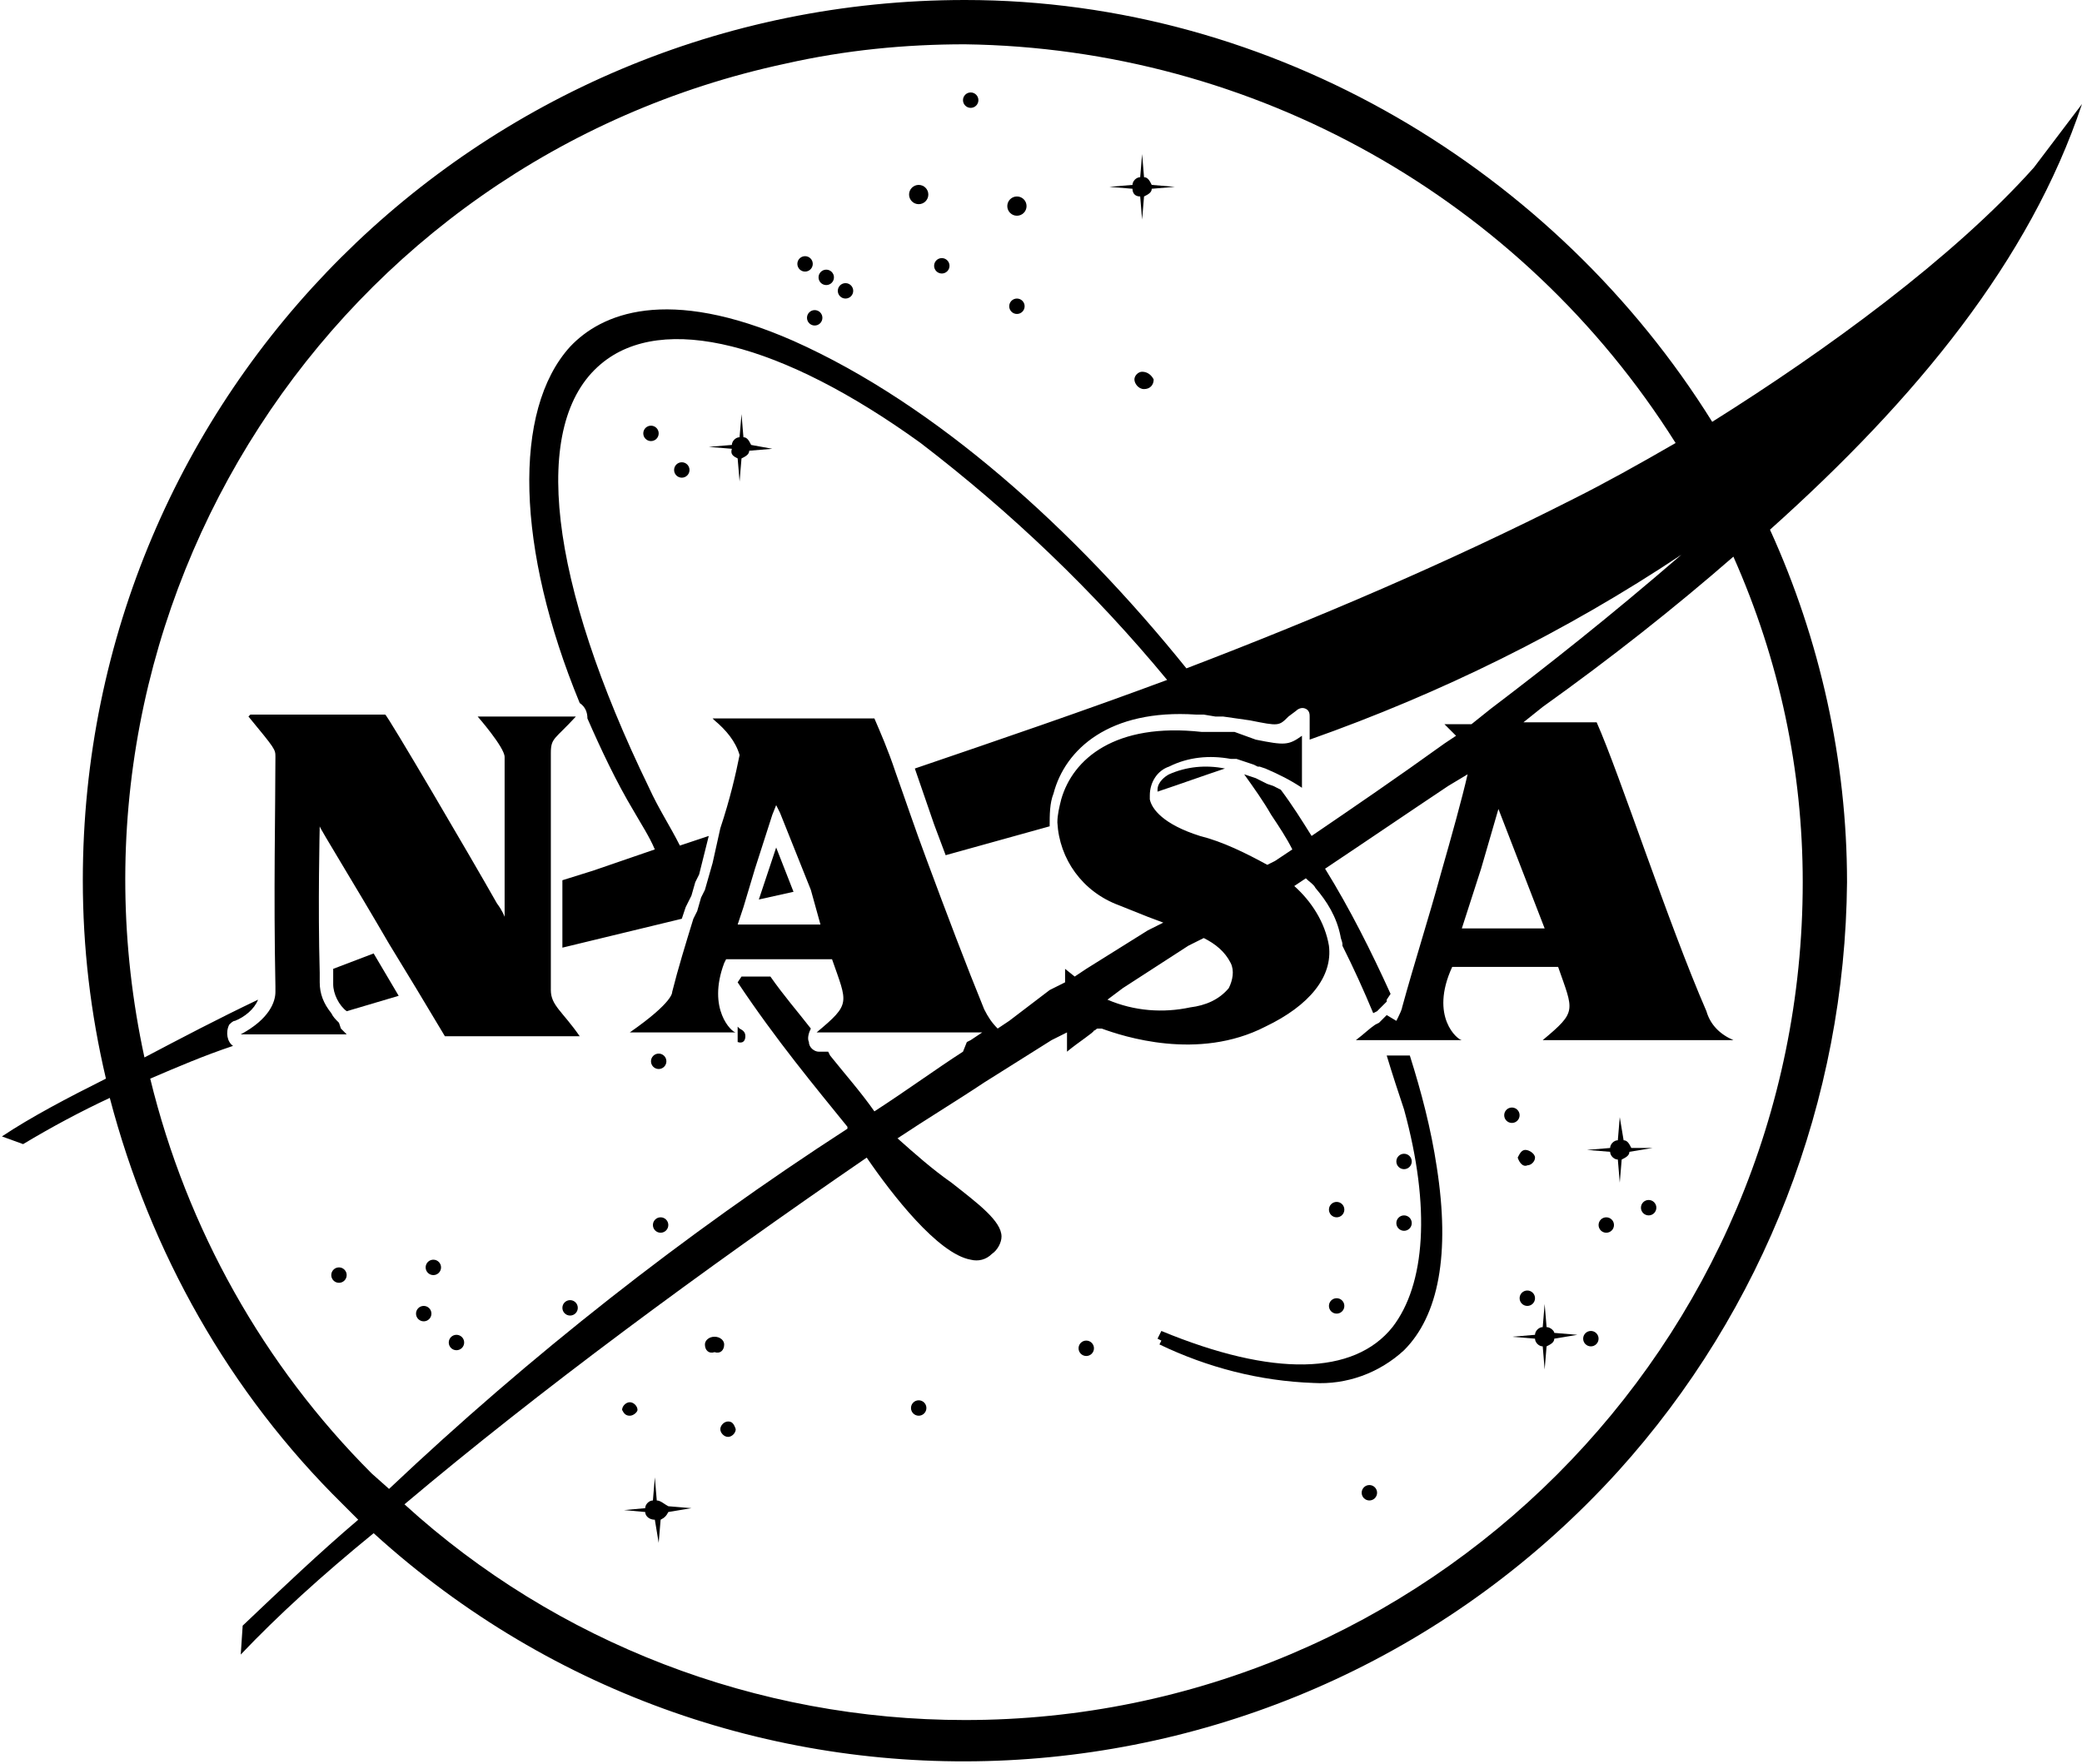 <?xml version="1.0" encoding="utf-8"?>
<!-- Generator: Adobe Illustrator 23.0.0, SVG Export Plug-In . SVG Version: 6.00 Build 0)  -->
<svg version="1.1" id="Layer_1" xmlns="http://www.w3.org/2000/svg" xmlns:xlink="http://www.w3.org/1999/xlink" x="0px" y="0px"
	 viewBox="0 0 108.1 91.6" style="enable-background:new 0 0 108.1 91.6;" xml:space="preserve">
<title>nasa</title>
<path d="M73.2,54.8H72c0.3,1,0.6,1.9,0.9,2.8c1.4,5.1,1.1,9.1-0.6,11.3c-2,2.5-6.2,2.6-12,0.2l-0.1,0.2l0,0l-0.1,0.2l0.2,0.1
	l-0.1,0.2c2.5,1.2,5.2,1.9,8,2c1.7,0.1,3.4-0.5,4.7-1.7c1.8-1.8,2.4-5,1.7-9.5C74.3,58.6,73.8,56.7,73.2,54.8z"/>
<path d="M39.9,45.2l-0.5,1.5l1.8-0.4L40.3,44L39.9,45.2z"/>
<path d="M17.3,50.3c0,0.2,0,0.5,0,0.8c0,0.5,0.3,1.1,0.7,1.4l2.7-0.8l-1.3-2.2L17.3,50.3z"/>
<path d="M108.1,5.4L108.1,5.4l-2.5,3.3c-4.2,4.7-10.8,9.5-16.7,13.2C80.8,8.9,66.2,0,50.1,0C24.8,0,4.3,20.4,4.3,45.7
	c0,3.5,0.4,6.9,1.2,10.3c-2,1-3.9,2-5.4,3l1.1,0.4c1.5-0.9,3-1.7,4.5-2.4c2.1,8,6.2,15.3,12.1,21.1l0.8,0.8c-2,1.7-4,3.6-6,5.5
	l-0.1,1.5c1.9-2,4.2-4.1,6.9-6.3C38.1,96.6,67,95.1,84,76.4c7.6-8.4,11.8-19.3,11.9-30.6c0-6.3-1.4-12.6-4-18.3
	C99.5,20.7,105.4,13.5,108.1,5.4L108.1,5.4L108.1,5.4z M7.8,56c1.4-0.6,2.8-1.2,4.3-1.7c-0.3-0.2-0.4-0.7-0.2-1.1
	c0.1-0.1,0.2-0.2,0.3-0.2c0.5-0.2,1-0.6,1.2-1.1c-2.1,1-4,2-5.9,3C2.4,31.4,17.4,8.3,40.8,3.3c3.1-0.7,6.2-1,9.3-1
	c15,0.2,28.9,8,36.9,20.7c-1.9,1.1-3.7,2.1-5.3,2.9c-6.5,3.3-13.3,6.2-20.1,8.8c-5.8-7.2-13-13.7-20.4-17c-6.6-2.9-10-1.4-11.6,0.3
	c-3,3.3-2.8,10.5,0.5,18.5c0.3,0.2,0.4,0.5,0.4,0.8c0.7,1.6,1.5,3.3,2.4,4.8c0.4,0.7,0.8,1.3,1.1,2l-3.2,1.1l-1.6,0.5
	c0,1.1,0,2.2,0,3.5l6.2-1.5l0.2-0.6l0.1-0.2l0.1-0.2l0.1-0.2l0.2-0.7l0.1-0.2l0.1-0.2l0.2-0.8l0.3-1.2l-1.5,0.5
	c-0.5-1-1.1-1.9-1.6-3c-5.2-10.7-6.2-18.9-2.5-22c3.2-2.7,9.4-1.1,16.6,4.1c4.7,3.6,9,7.7,12.8,12.3c-4.3,1.6-8.7,3.1-13.1,4.6
	l1,2.9l0.6,1.6c1.8-0.5,3.6-1,5.4-1.5c0-0.6,0-1.2,0.2-1.7c0.6-2.3,2.9-4.4,7.4-4.1h0.2l0,0h0.2l0.6,0.1h0.2l0,0h0.2l0,0l1.4,0.2
	c1.5,0.3,1.5,0.3,2-0.2l0.4-0.3c0.1-0.1,0.3-0.2,0.5-0.1c0.2,0.1,0.2,0.3,0.2,0.4s0,0.4,0,1.2c6.8-2.4,13.3-5.6,19.3-9.6
	c-3.7,3.2-7,5.8-9.9,8l-0.5,0.4l-0.5,0.4h-1.4l0.1,0.1c0.2,0.2,0.3,0.3,0.5,0.5l-0.3,0.2l-0.3,0.2c-2.5,1.8-4.7,3.3-6.9,4.8
	c-0.5-0.8-1-1.6-1.6-2.4l-0.4-0.2l0,0l-0.3-0.1l-0.6-0.3l-0.3-0.1l0,0l-0.3-0.1c0.5,0.7,1,1.4,1.4,2.1c0.4,0.6,0.8,1.2,1.1,1.8
	l-0.6,0.4l-0.3,0.2l-0.4,0.2c-1.1-0.6-2.3-1.2-3.5-1.5c-1.9-0.6-2.5-1.4-2.6-1.9c0-0.1,0-0.2,0-0.2c0-0.7,0.4-1.3,1-1.5
	c1-0.5,2.1-0.6,3.2-0.4l0.3,0l0,0l0.3,0.1l0.6,0.2l0.2,0.1h0.1l0.3,0.1c0.7,0.3,1.3,0.6,1.9,1c0-0.8,0-1.5,0-2c0-0.3,0-0.5,0-0.7
	c-0.7,0.5-0.9,0.5-2.4,0.2L64.1,38l-0.3,0l0,0h-0.2h-0.3H63h-0.3l0,0h-0.3c-4.5-0.5-6.7,1.4-7.3,3.5c-0.1,0.4-0.2,0.8-0.2,1.2
	c0.1,1.9,1.3,3.6,3.2,4.3l1.5,0.6l0.8,0.3l-0.4,0.2l-0.4,0.2l-3.2,2l-0.3,0.2l-0.3,0.2l-0.5-0.4v0.7l-0.4,0.2l-0.4,0.2L52.4,53
	l-0.3,0.2l-0.3,0.2c-0.3-0.3-0.5-0.6-0.7-1c-0.9-2.2-2-5.1-3-7.8c-0.6-1.6-1.1-3.1-1.6-4.5c-0.4-1.2-0.8-2.1-1.1-2.8h-8.4l0.1,0.1
	c0.6,0.5,1.1,1.1,1.3,1.8c-0.2,1-0.5,2.3-1,3.8L37,44.8l0,0l-0.4,1.4l-0.1,0.2l-0.1,0.2l-0.2,0.7l-0.1,0.2l0,0l-0.1,0.2
	c-0.4,1.3-0.8,2.6-1.1,3.8c0,0,0.1,0.5-2.2,2.1c0,0,1.9,0,3.5,0c0.8,0,1.6,0,2,0l0,0c-0.2,0-1.5-1.2-0.6-3.6l0.1-0.2l0,0h5.5
	c0.8,2.3,1,2.3-0.8,3.8c0,0,5,0,8.6,0l-0.6,0.4l-0.2,0.1L50,54.6c-1.4,0.9-2.9,2-4.6,3.1c-0.7-1-1.5-1.9-2.3-2.9l-0.1-0.2h-0.2h-0.3
	c-0.2,0-0.5-0.2-0.5-0.5c-0.1-0.2,0-0.5,0.1-0.7c-0.7-0.9-1.4-1.7-2.1-2.7h-1.5l0,0L38.3,51c2,3,4,5.4,5.7,7.5v0.1
	c-8.5,5.5-16.5,11.8-23.8,18.7l-0.9-0.8C13.7,70.9,9.7,63.8,7.8,56z M77.8,42l2.4,6.2h-4.3l1-3.1l0,0L77.8,42z M63.9,50
	c0.2,0.4,0.1,0.9-0.1,1.3c-0.5,0.6-1.2,0.9-2,1c-1.4,0.3-2.9,0.2-4.3-0.4l0.4-0.3l0.4-0.3l3.4-2.2l0.4-0.2l0.4-0.2
	C63.1,49,63.6,49.4,63.9,50L63.9,50z M42.6,48h-4.3l0.3-0.9l0.6-2l0.9-2.8l0.2-0.5l0.2,0.4l1.6,4L42.6,48z M37,44.8L37,44.8z
	 M93.6,45.8c0,24-19.5,43.5-43.5,43.5c-10.8,0-21.2-4-29.1-11.2c7-5.9,15.4-12.1,24-18c1.3,1.9,3.7,5,5.4,5.3c0.4,0.1,0.8,0,1.1-0.3
	c0.3-0.2,0.5-0.6,0.5-0.9c0-0.8-1.2-1.7-2.6-2.8c-1-0.7-1.9-1.5-2.8-2.3c1.5-1,3-1.9,4.5-2.9l3.5-2.2l0.4-0.2l0.4-0.2v1
	c0.6-0.5,1.4-1,1.4-1.1c0.1,0,0.1-0.1,0.2-0.1c0.1,0,0.1,0,0.2,0c1.1,0.4,5,1.7,8.5-0.1c2.3-1.1,3.5-2.6,3.3-4.2
	c-0.2-1.2-0.9-2.3-1.8-3.1l0.3-0.2l0.3-0.2l0,0v0c0.2,0.2,0.4,0.3,0.5,0.5c0.6,0.7,1.1,1.5,1.3,2.5c0,0.1,0.1,0.3,0.1,0.4
	c0,0,0,0.1,0,0.1c0.6,1.2,1.1,2.3,1.6,3.5l0.2-0.1l0.1-0.1c0.1-0.1,0.2-0.2,0.3-0.3l0.1-0.1v-0.1l0,0l0,0l0.2-0.3
	c-1-2.2-2.1-4.4-3.4-6.5c2.1-1.4,4.3-2.9,6.4-4.3l0.5-0.3l0.5-0.3c-0.3,1.3-0.8,3.1-1.4,5.2l0,0c-0.6,2.2-1.4,4.7-2,6.9
	c0,0,0,0.1-0.2,0.5l-0.1,0.2l0,0L72,52.7L71.7,53l-0.1,0.1l-0.2,0.1c-0.3,0.2-0.6,0.5-1,0.8h1.3h2.2c0.8,0,1.6,0,2,0l0,0
	c-0.2,0-1.7-1.2-0.5-3.8h5.5c0.8,2.3,1,2.3-0.8,3.8c0,0,6.4,0,9.9,0c-0.7-0.3-1.2-0.8-1.4-1.5c-2-4.6-4.5-12.3-5.7-15h-3.8l0.5-0.4
	l0.5-0.4c3.5-2.5,6.8-5.1,9.9-7.8C92.4,34.3,93.6,40,93.6,45.8L93.6,45.8z"/>
<path d="M60.7,40.2c-0.2,0.1-0.6,0.4-0.6,0.8c0,0,0,0.1,0,0.1c1.2-0.4,2.3-0.8,3.5-1.2C62.6,39.7,61.6,39.8,60.7,40.2z"/>
<path d="M38.7,53.8c0-0.2-0.1-0.3-0.3-0.4l-0.1-0.1v0.4v0.4C38.6,54.2,38.7,54,38.7,53.8C38.7,53.8,38.7,53.8,38.7,53.8z"/>
<circle cx="50.4" cy="5.2" r="0.4"/>
<circle cx="52.8" cy="10.7" r="0.5"/>
<path d="M59.3,19.3c-0.2,0-0.4,0.2-0.4,0.4c0,0,0,0,0,0c0,0.2,0.2,0.5,0.5,0.5s0.5-0.2,0.5-0.5l0,0C59.8,19.5,59.6,19.3,59.3,19.3
	C59.4,19.3,59.4,19.3,59.3,19.3z"/>
<circle cx="48.9" cy="13.8" r="0.4"/>
<circle cx="52.8" cy="15.9" r="0.4"/>
<circle cx="47.7" cy="10.1" r="0.5"/>
<circle cx="41.8" cy="13.7" r="0.4"/>
<circle cx="42.9" cy="14.4" r="0.4"/>
<circle cx="43.9" cy="15.1" r="0.4"/>
<circle cx="42.3" cy="16.5" r="0.4"/>
<circle cx="33.8" cy="22.5" r="0.4"/>
<circle cx="35.4" cy="24.4" r="0.4"/>
<circle cx="34.2" cy="55.1" r="0.4"/>
<circle cx="34.3" cy="63.6" r="0.4"/>
<circle cx="29.6" cy="67.9" r="0.4"/>
<circle cx="23.7" cy="69.7" r="0.4"/>
<circle cx="22.5" cy="65.8" r="0.4"/>
<circle cx="22" cy="68.2" r="0.4"/>
<circle cx="17.6" cy="66.2" r="0.4"/>
<path d="M32.7,73.5c0.2,0,0.4-0.2,0.4-0.3c0,0,0,0,0,0c0-0.2-0.2-0.4-0.4-0.4c-0.2,0-0.4,0.2-0.4,0.4l0,0
	C32.4,73.4,32.5,73.5,32.7,73.5z"/>
<path d="M37.6,69.8c0-0.2-0.2-0.4-0.5-0.4s-0.5,0.2-0.5,0.4c0,0.3,0.2,0.5,0.5,0.4C37.4,70.3,37.6,70.1,37.6,69.8
	C37.6,69.8,37.6,69.8,37.6,69.8z"/>
<path d="M37.8,73.8c-0.2,0-0.4,0.2-0.4,0.4c0,0.2,0.2,0.4,0.4,0.4s0.4-0.2,0.4-0.4C38.1,73.9,38,73.8,37.8,73.8z"/>
<circle cx="56.4" cy="70" r="0.4"/>
<circle cx="47.7" cy="73.1" r="0.4"/>
<circle cx="71.1" cy="77.5" r="0.4"/>
<circle cx="72.9" cy="60.3" r="0.4"/>
<circle cx="69.4" cy="62.8" r="0.4"/>
<circle cx="72.9" cy="63.5" r="0.4"/>
<circle cx="69.4" cy="67.8" r="0.4"/>
<circle cx="78.5" cy="57.9" r="0.4"/>
<path d="M79.3,60.5c0.2,0,0.4-0.2,0.4-0.4c0,0,0,0,0,0c0-0.2-0.3-0.4-0.5-0.4c-0.2,0-0.3,0.2-0.4,0.4C78.9,60.4,79.1,60.6,79.3,60.5
	z"/>
<circle cx="85.6" cy="62.7" r="0.4"/>
<circle cx="79.3" cy="67.4" r="0.4"/>
<circle cx="83.4" cy="63.6" r="0.4"/>
<circle cx="82.6" cy="69.5" r="0.4"/>
<path d="M84.7,59.6c-0.1-0.2-0.2-0.4-0.4-0.4L84.1,58l0,0L84,59.2c-0.2,0-0.4,0.2-0.4,0.4l-1.2,0.1l1.2,0.1c0,0.2,0.2,0.4,0.4,0.4
	l0.1,1.2l0.1-1.2c0.2-0.1,0.4-0.2,0.4-0.4l1.2-0.2L84.7,59.6z"/>
<path d="M80.3,68.9l-0.1-1.2l-0.1,1.2c-0.2,0-0.4,0.2-0.4,0.4l-1.2,0.1l1.2,0.1c0,0.2,0.2,0.4,0.4,0.4l0.1,1.2l0.1-1.2
	c0.2-0.1,0.4-0.2,0.4-0.4l1.2-0.2l-1.2-0.1C80.7,69.1,80.5,68.9,80.3,68.9z"/>
<path d="M38.3,23.8l0.1,1.2l0.1-1.2c0.2-0.1,0.4-0.2,0.4-0.4l1.2-0.1L39,23.1c-0.1-0.2-0.2-0.4-0.4-0.4l-0.1-1.2l-0.1,1.2
	c-0.2,0-0.4,0.2-0.4,0.4l-1.2,0.1l1.2,0.1C37.9,23.6,38.1,23.7,38.3,23.8z"/>
<path d="M59.2,10.2l0.1,1.2l0.1-1.2c0.2-0.1,0.4-0.2,0.4-0.4L61,9.7l-1.2-0.1c-0.1-0.2-0.2-0.4-0.4-0.4L59.3,8l-0.1,1.2
	c-0.2,0-0.4,0.2-0.4,0.4l-1.2,0.1l1.2,0.1C58.8,10,58.9,10.2,59.2,10.2z"/>
<path d="M34.1,77.9L34,76.7l-0.1,1.2c-0.2,0-0.4,0.2-0.4,0.4l-1.1,0.1l1.1,0.1c0,0.2,0.2,0.4,0.5,0.4l0.2,1.2l0.1-1.2
	c0.2-0.1,0.3-0.2,0.4-0.4l1.2-0.2l-1.2-0.1C34.5,78.1,34.3,77.9,34.1,77.9z"/>
<path d="M17.6,53.1c-0.2-0.2-0.3-0.3-0.4-0.5c-0.4-0.5-0.6-1-0.6-1.6c0-0.2,0-0.3,0-0.5c-0.1-3.5,0-7.5,0-7.6l0,0
	c0,0.1,1.8,3,3.6,6.1l1.4,2.3l1.5,2.5h7c-0.9-1.3-1.5-1.6-1.5-2.4s0-1.3,0-2c0-1.2,0-2.3,0-3.4c0-2.9,0-5.3,0-6.9
	c0-0.8,0.2-0.7,1.3-1.9c0,0-2.9,0-5.1,0c0,0,1.4,1.6,1.4,2.1c0,3.3,0,6.2,0,7.5c0,0.5,0,0.8,0,0.8l0,0c0,0-0.1-0.3-0.4-0.7
	c-1.3-2.3-5.7-9.8-5.8-9.8s0.1,0-0.6,0h-0.7H13l-0.1,0.1c1.4,1.7,1.4,1.7,1.4,2.1c0,2.7-0.1,7,0,11.9c0,0.1,0,0.2,0,0.3
	c0,0.5-0.3,1.4-1.8,2.2h1.3h3.4H18l-0.3-0.3L17.6,53.1z"/>
</svg>
